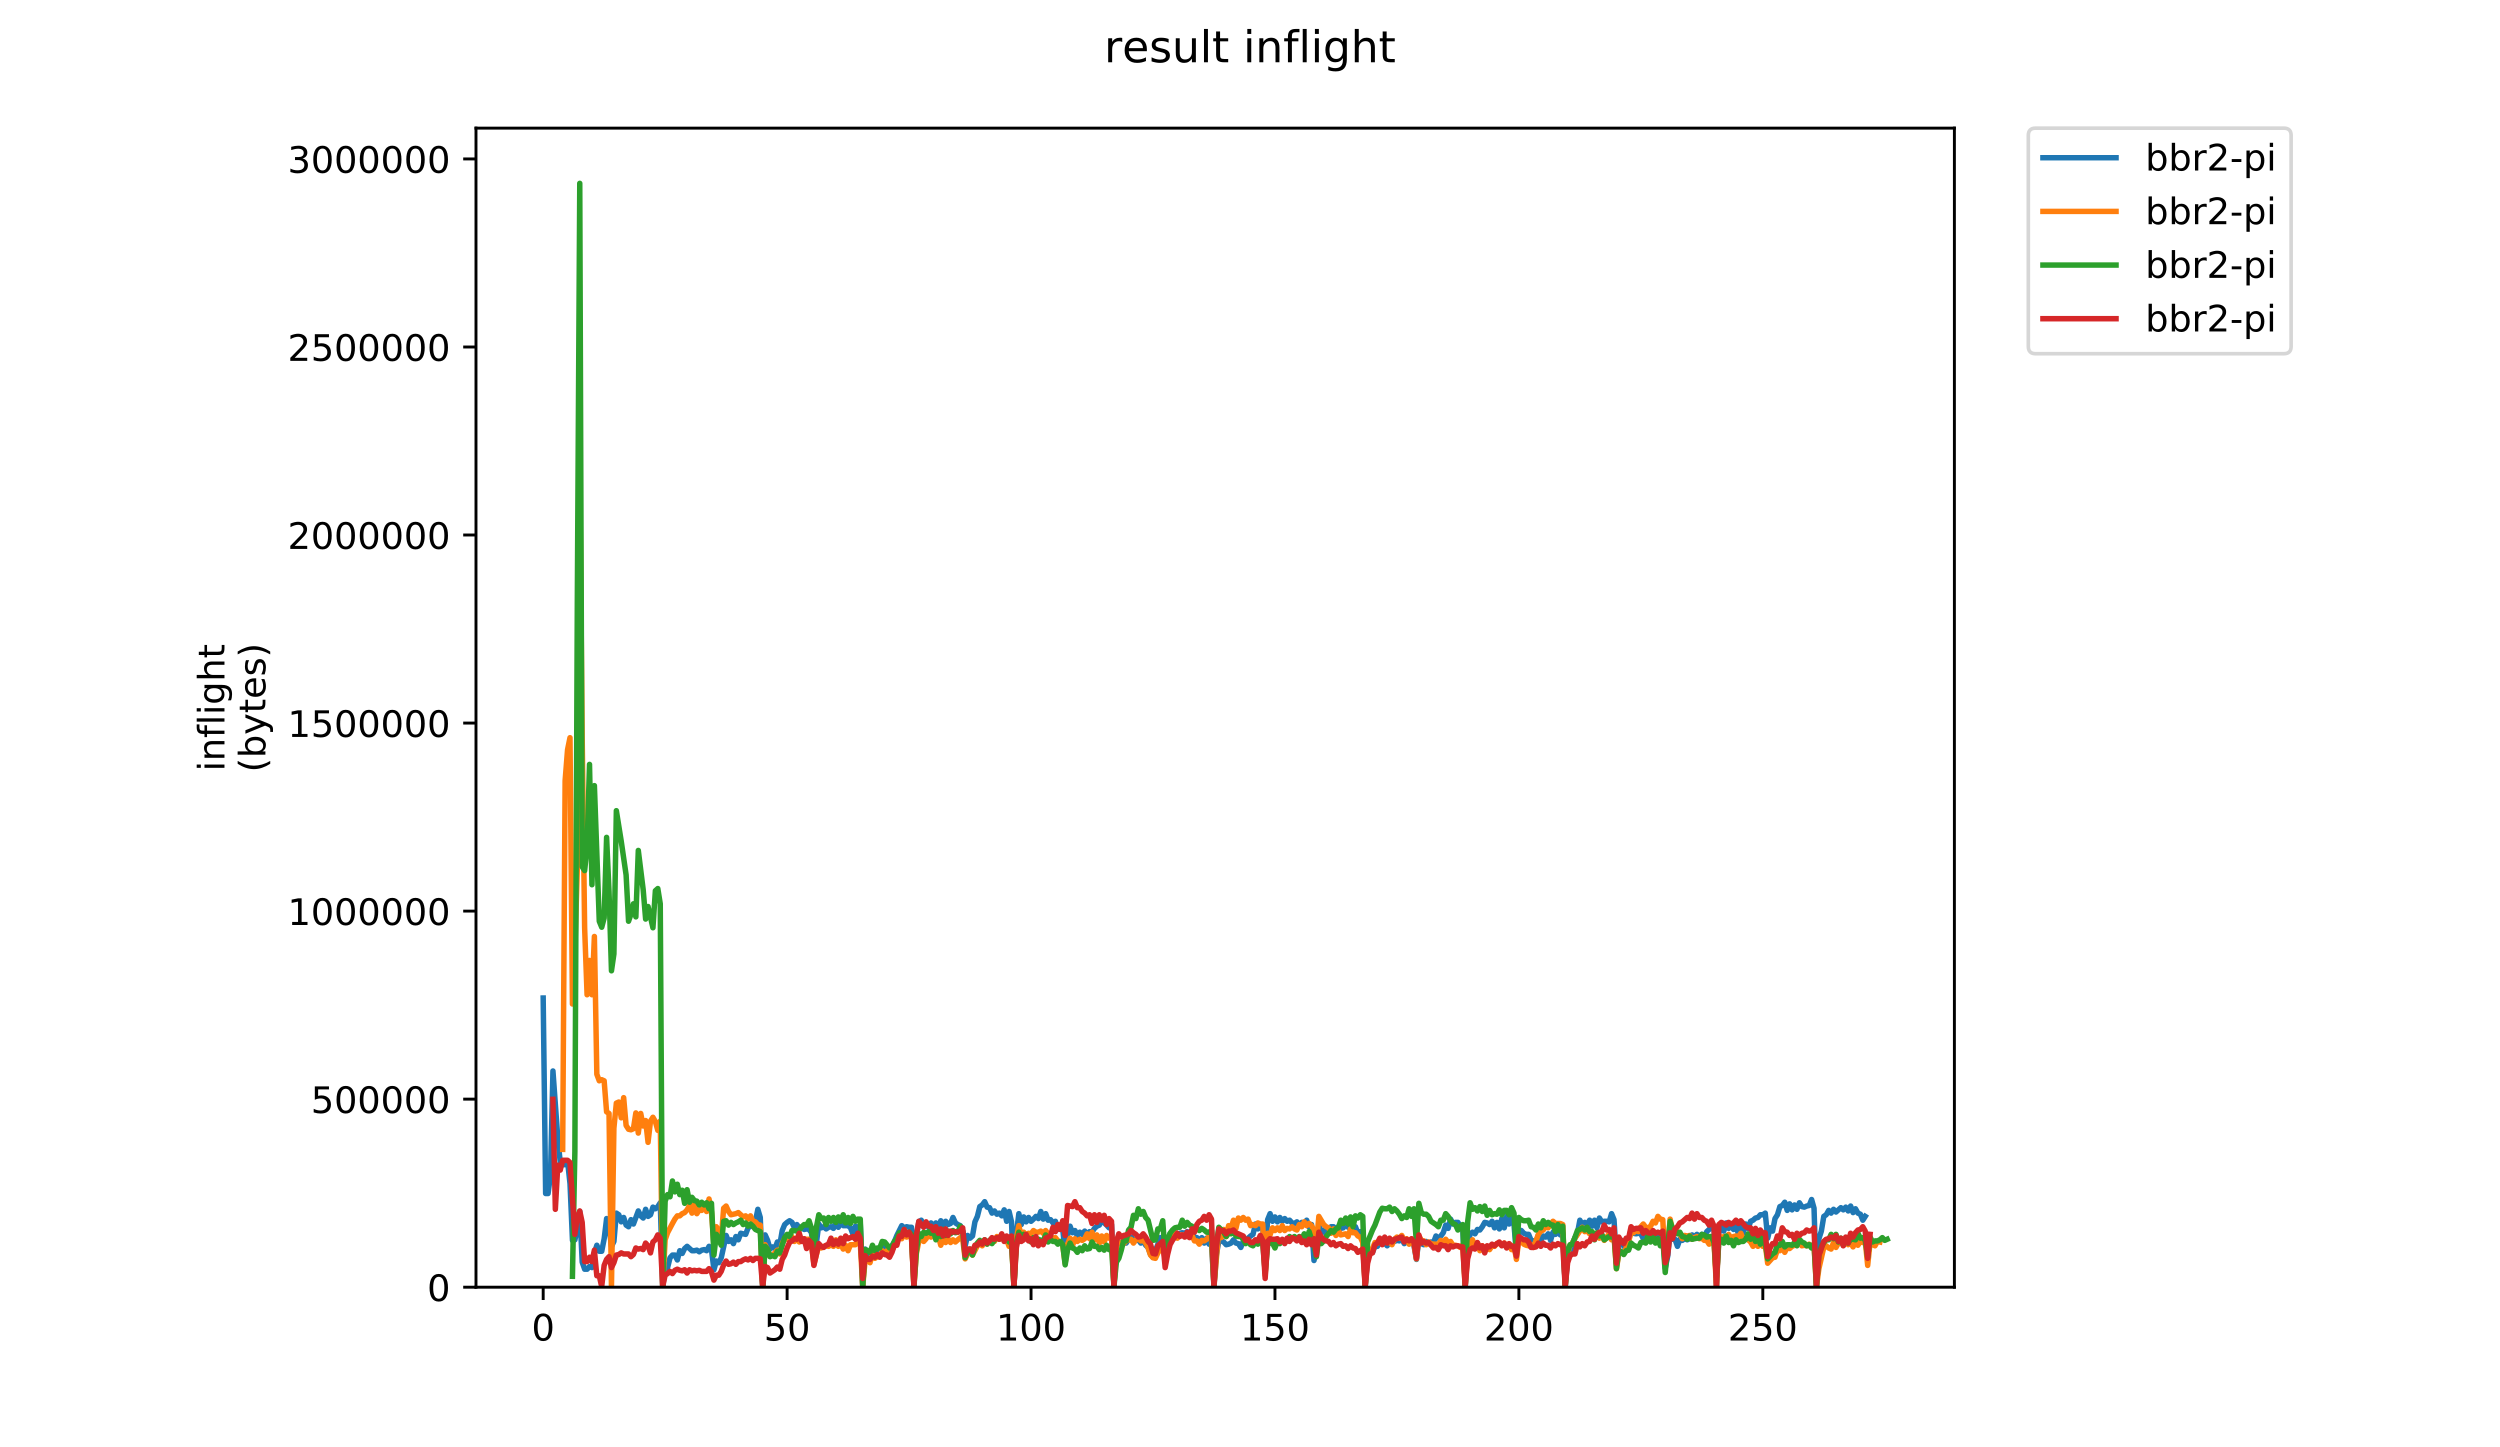 <?xml version="1.0" encoding="utf-8" standalone="no"?>
<!DOCTYPE svg PUBLIC "-//W3C//DTD SVG 1.1//EN"
  "http://www.w3.org/Graphics/SVG/1.1/DTD/svg11.dtd">
<!-- Created with matplotlib (https://matplotlib.org/) -->
<svg height="396pt" version="1.1" viewBox="0 0 684 396" width="684pt" xmlns="http://www.w3.org/2000/svg" xmlns:xlink="http://www.w3.org/1999/xlink">
 <defs>
  <style type="text/css">
*{stroke-linecap:butt;stroke-linejoin:round;}
  </style>
 </defs>
 <g id="figure_1">
  <g id="patch_1">
   <path d="M 0 396 
L 684 396 
L 684 0 
L 0 0 
z
" style="fill:#ffffff;"/>
  </g>
  <g id="axes_1">
   <g id="patch_2">
    <path d="M 130.23 352.174 
L 534.722 352.174 
L 534.722 35.062 
L 130.23 35.062 
z
" style="fill:#ffffff;"/>
   </g>
   <g id="matplotlib.axis_1">
    <g id="xtick_1">
     <g id="line2d_1">
      <defs>
       <path d="M 0 0 
L 0 3.5 
" id="m09ee2a1ca1" style="stroke:#000000;stroke-width:0.8;"/>
      </defs>
      <g>
       <use style="stroke:#000000;stroke-width:0.8;" x="148.616" xlink:href="#m09ee2a1ca1" y="352.174"/>
      </g>
     </g>
     <g id="text_1">
      <!-- 0 -->
      <defs>
       <path d="M 31.781 66.406 
Q 24.172 66.406 20.328 58.906 
Q 16.5 51.422 16.5 36.375 
Q 16.5 21.391 20.328 13.891 
Q 24.172 6.391 31.781 6.391 
Q 39.453 6.391 43.281 13.891 
Q 47.125 21.391 47.125 36.375 
Q 47.125 51.422 43.281 58.906 
Q 39.453 66.406 31.781 66.406 
z
M 31.781 74.219 
Q 44.047 74.219 50.516 64.516 
Q 56.984 54.828 56.984 36.375 
Q 56.984 17.969 50.516 8.266 
Q 44.047 -1.422 31.781 -1.422 
Q 19.531 -1.422 13.062 8.266 
Q 6.594 17.969 6.594 36.375 
Q 6.594 54.828 13.062 64.516 
Q 19.531 74.219 31.781 74.219 
z
" id="DejaVuSans-48"/>
      </defs>
      <g transform="translate(145.435 366.773)scale(0.1 -0.1)">
       <use xlink:href="#DejaVuSans-48"/>
      </g>
     </g>
    </g>
    <g id="xtick_2">
     <g id="line2d_2">
      <g>
       <use style="stroke:#000000;stroke-width:0.8;" x="215.354" xlink:href="#m09ee2a1ca1" y="352.174"/>
      </g>
     </g>
     <g id="text_2">
      <!-- 50 -->
      <defs>
       <path d="M 10.797 72.906 
L 49.516 72.906 
L 49.516 64.594 
L 19.828 64.594 
L 19.828 46.734 
Q 21.969 47.469 24.109 47.828 
Q 26.266 48.188 28.422 48.188 
Q 40.625 48.188 47.75 41.5 
Q 54.891 34.812 54.891 23.391 
Q 54.891 11.625 47.562 5.094 
Q 40.234 -1.422 26.906 -1.422 
Q 22.312 -1.422 17.547 -0.641 
Q 12.797 0.141 7.719 1.703 
L 7.719 11.625 
Q 12.109 9.234 16.797 8.062 
Q 21.484 6.891 26.703 6.891 
Q 35.156 6.891 40.078 11.328 
Q 45.016 15.766 45.016 23.391 
Q 45.016 31 40.078 35.438 
Q 35.156 39.891 26.703 39.891 
Q 22.75 39.891 18.812 39.016 
Q 14.891 38.141 10.797 36.281 
z
" id="DejaVuSans-53"/>
      </defs>
      <g transform="translate(208.992 366.773)scale(0.1 -0.1)">
       <use xlink:href="#DejaVuSans-53"/>
       <use x="63.623" xlink:href="#DejaVuSans-48"/>
      </g>
     </g>
    </g>
    <g id="xtick_3">
     <g id="line2d_3">
      <g>
       <use style="stroke:#000000;stroke-width:0.8;" x="282.092" xlink:href="#m09ee2a1ca1" y="352.174"/>
      </g>
     </g>
     <g id="text_3">
      <!-- 100 -->
      <defs>
       <path d="M 12.406 8.297 
L 28.516 8.297 
L 28.516 63.922 
L 10.984 60.406 
L 10.984 69.391 
L 28.422 72.906 
L 38.281 72.906 
L 38.281 8.297 
L 54.391 8.297 
L 54.391 0 
L 12.406 0 
z
" id="DejaVuSans-49"/>
      </defs>
      <g transform="translate(272.548 366.773)scale(0.1 -0.1)">
       <use xlink:href="#DejaVuSans-49"/>
       <use x="63.623" xlink:href="#DejaVuSans-48"/>
       <use x="127.246" xlink:href="#DejaVuSans-48"/>
      </g>
     </g>
    </g>
    <g id="xtick_4">
     <g id="line2d_4">
      <g>
       <use style="stroke:#000000;stroke-width:0.8;" x="348.83" xlink:href="#m09ee2a1ca1" y="352.174"/>
      </g>
     </g>
     <g id="text_4">
      <!-- 150 -->
      <g transform="translate(339.286 366.773)scale(0.1 -0.1)">
       <use xlink:href="#DejaVuSans-49"/>
       <use x="63.623" xlink:href="#DejaVuSans-53"/>
       <use x="127.246" xlink:href="#DejaVuSans-48"/>
      </g>
     </g>
    </g>
    <g id="xtick_5">
     <g id="line2d_5">
      <g>
       <use style="stroke:#000000;stroke-width:0.8;" x="415.568" xlink:href="#m09ee2a1ca1" y="352.174"/>
      </g>
     </g>
     <g id="text_5">
      <!-- 200 -->
      <defs>
       <path d="M 19.188 8.297 
L 53.609 8.297 
L 53.609 0 
L 7.328 0 
L 7.328 8.297 
Q 12.938 14.109 22.625 23.891 
Q 32.328 33.688 34.812 36.531 
Q 39.547 41.844 41.422 45.531 
Q 43.312 49.219 43.312 52.781 
Q 43.312 58.594 39.234 62.25 
Q 35.156 65.922 28.609 65.922 
Q 23.969 65.922 18.812 64.312 
Q 13.672 62.703 7.812 59.422 
L 7.812 69.391 
Q 13.766 71.781 18.938 73 
Q 24.125 74.219 28.422 74.219 
Q 39.75 74.219 46.484 68.547 
Q 53.219 62.891 53.219 53.422 
Q 53.219 48.922 51.531 44.891 
Q 49.859 40.875 45.406 35.406 
Q 44.188 33.984 37.641 27.219 
Q 31.109 20.453 19.188 8.297 
z
" id="DejaVuSans-50"/>
      </defs>
      <g transform="translate(406.024 366.773)scale(0.1 -0.1)">
       <use xlink:href="#DejaVuSans-50"/>
       <use x="63.623" xlink:href="#DejaVuSans-48"/>
       <use x="127.246" xlink:href="#DejaVuSans-48"/>
      </g>
     </g>
    </g>
    <g id="xtick_6">
     <g id="line2d_6">
      <g>
       <use style="stroke:#000000;stroke-width:0.8;" x="482.305" xlink:href="#m09ee2a1ca1" y="352.174"/>
      </g>
     </g>
     <g id="text_6">
      <!-- 250 -->
      <g transform="translate(472.762 366.773)scale(0.1 -0.1)">
       <use xlink:href="#DejaVuSans-50"/>
       <use x="63.623" xlink:href="#DejaVuSans-53"/>
       <use x="127.246" xlink:href="#DejaVuSans-48"/>
      </g>
     </g>
    </g>
   </g>
   <g id="matplotlib.axis_2">
    <g id="ytick_1">
     <g id="line2d_7">
      <defs>
       <path d="M 0 0 
L -3.5 0 
" id="m24c696d208" style="stroke:#000000;stroke-width:0.8;"/>
      </defs>
      <g>
       <use style="stroke:#000000;stroke-width:0.8;" x="130.23" xlink:href="#m24c696d208" y="352.174"/>
      </g>
     </g>
     <g id="text_7">
      <!-- 0 -->
      <g transform="translate(116.868 355.973)scale(0.1 -0.1)">
       <use xlink:href="#DejaVuSans-48"/>
      </g>
     </g>
    </g>
    <g id="ytick_2">
     <g id="line2d_8">
      <g>
       <use style="stroke:#000000;stroke-width:0.8;" x="130.23" xlink:href="#m24c696d208" y="300.726"/>
      </g>
     </g>
     <g id="text_8">
      <!-- 500000 -->
      <g transform="translate(85.055 304.525)scale(0.1 -0.1)">
       <use xlink:href="#DejaVuSans-53"/>
       <use x="63.623" xlink:href="#DejaVuSans-48"/>
       <use x="127.246" xlink:href="#DejaVuSans-48"/>
       <use x="190.869" xlink:href="#DejaVuSans-48"/>
       <use x="254.492" xlink:href="#DejaVuSans-48"/>
       <use x="318.115" xlink:href="#DejaVuSans-48"/>
      </g>
     </g>
    </g>
    <g id="ytick_3">
     <g id="line2d_9">
      <g>
       <use style="stroke:#000000;stroke-width:0.8;" x="130.23" xlink:href="#m24c696d208" y="249.278"/>
      </g>
     </g>
     <g id="text_9">
      <!-- 1000000 -->
      <g transform="translate(78.693 253.077)scale(0.1 -0.1)">
       <use xlink:href="#DejaVuSans-49"/>
       <use x="63.623" xlink:href="#DejaVuSans-48"/>
       <use x="127.246" xlink:href="#DejaVuSans-48"/>
       <use x="190.869" xlink:href="#DejaVuSans-48"/>
       <use x="254.492" xlink:href="#DejaVuSans-48"/>
       <use x="318.115" xlink:href="#DejaVuSans-48"/>
       <use x="381.738" xlink:href="#DejaVuSans-48"/>
      </g>
     </g>
    </g>
    <g id="ytick_4">
     <g id="line2d_10">
      <g>
       <use style="stroke:#000000;stroke-width:0.8;" x="130.23" xlink:href="#m24c696d208" y="197.829"/>
      </g>
     </g>
     <g id="text_10">
      <!-- 1500000 -->
      <g transform="translate(78.693 201.629)scale(0.1 -0.1)">
       <use xlink:href="#DejaVuSans-49"/>
       <use x="63.623" xlink:href="#DejaVuSans-53"/>
       <use x="127.246" xlink:href="#DejaVuSans-48"/>
       <use x="190.869" xlink:href="#DejaVuSans-48"/>
       <use x="254.492" xlink:href="#DejaVuSans-48"/>
       <use x="318.115" xlink:href="#DejaVuSans-48"/>
       <use x="381.738" xlink:href="#DejaVuSans-48"/>
      </g>
     </g>
    </g>
    <g id="ytick_5">
     <g id="line2d_11">
      <g>
       <use style="stroke:#000000;stroke-width:0.8;" x="130.23" xlink:href="#m24c696d208" y="146.381"/>
      </g>
     </g>
     <g id="text_11">
      <!-- 2000000 -->
      <g transform="translate(78.693 150.18)scale(0.1 -0.1)">
       <use xlink:href="#DejaVuSans-50"/>
       <use x="63.623" xlink:href="#DejaVuSans-48"/>
       <use x="127.246" xlink:href="#DejaVuSans-48"/>
       <use x="190.869" xlink:href="#DejaVuSans-48"/>
       <use x="254.492" xlink:href="#DejaVuSans-48"/>
       <use x="318.115" xlink:href="#DejaVuSans-48"/>
       <use x="381.738" xlink:href="#DejaVuSans-48"/>
      </g>
     </g>
    </g>
    <g id="ytick_6">
     <g id="line2d_12">
      <g>
       <use style="stroke:#000000;stroke-width:0.8;" x="130.23" xlink:href="#m24c696d208" y="94.933"/>
      </g>
     </g>
     <g id="text_12">
      <!-- 2500000 -->
      <g transform="translate(78.693 98.732)scale(0.1 -0.1)">
       <use xlink:href="#DejaVuSans-50"/>
       <use x="63.623" xlink:href="#DejaVuSans-53"/>
       <use x="127.246" xlink:href="#DejaVuSans-48"/>
       <use x="190.869" xlink:href="#DejaVuSans-48"/>
       <use x="254.492" xlink:href="#DejaVuSans-48"/>
       <use x="318.115" xlink:href="#DejaVuSans-48"/>
       <use x="381.738" xlink:href="#DejaVuSans-48"/>
      </g>
     </g>
    </g>
    <g id="ytick_7">
     <g id="line2d_13">
      <g>
       <use style="stroke:#000000;stroke-width:0.8;" x="130.23" xlink:href="#m24c696d208" y="43.485"/>
      </g>
     </g>
     <g id="text_13">
      <!-- 3000000 -->
      <defs>
       <path d="M 40.578 39.312 
Q 47.656 37.797 51.625 33 
Q 55.609 28.219 55.609 21.188 
Q 55.609 10.406 48.188 4.484 
Q 40.766 -1.422 27.094 -1.422 
Q 22.516 -1.422 17.656 -0.516 
Q 12.797 0.391 7.625 2.203 
L 7.625 11.719 
Q 11.719 9.328 16.594 8.109 
Q 21.484 6.891 26.812 6.891 
Q 36.078 6.891 40.938 10.547 
Q 45.797 14.203 45.797 21.188 
Q 45.797 27.641 41.281 31.266 
Q 36.766 34.906 28.719 34.906 
L 20.219 34.906 
L 20.219 43.016 
L 29.109 43.016 
Q 36.375 43.016 40.234 45.922 
Q 44.094 48.828 44.094 54.297 
Q 44.094 59.906 40.109 62.906 
Q 36.141 65.922 28.719 65.922 
Q 24.656 65.922 20.016 65.031 
Q 15.375 64.156 9.812 62.312 
L 9.812 71.094 
Q 15.438 72.656 20.344 73.438 
Q 25.25 74.219 29.594 74.219 
Q 40.828 74.219 47.359 69.109 
Q 53.906 64.016 53.906 55.328 
Q 53.906 49.266 50.438 45.094 
Q 46.969 40.922 40.578 39.312 
z
" id="DejaVuSans-51"/>
      </defs>
      <g transform="translate(78.693 47.284)scale(0.1 -0.1)">
       <use xlink:href="#DejaVuSans-51"/>
       <use x="63.623" xlink:href="#DejaVuSans-48"/>
       <use x="127.246" xlink:href="#DejaVuSans-48"/>
       <use x="190.869" xlink:href="#DejaVuSans-48"/>
       <use x="254.492" xlink:href="#DejaVuSans-48"/>
       <use x="318.115" xlink:href="#DejaVuSans-48"/>
       <use x="381.738" xlink:href="#DejaVuSans-48"/>
      </g>
     </g>
    </g>
    <g id="text_14">
     <!-- inflight -->
     <defs>
      <path d="M 9.422 54.688 
L 18.406 54.688 
L 18.406 0 
L 9.422 0 
z
M 9.422 75.984 
L 18.406 75.984 
L 18.406 64.594 
L 9.422 64.594 
z
" id="DejaVuSans-105"/>
      <path d="M 54.891 33.016 
L 54.891 0 
L 45.906 0 
L 45.906 32.719 
Q 45.906 40.484 42.875 44.328 
Q 39.844 48.188 33.797 48.188 
Q 26.516 48.188 22.312 43.547 
Q 18.109 38.922 18.109 30.906 
L 18.109 0 
L 9.078 0 
L 9.078 54.688 
L 18.109 54.688 
L 18.109 46.188 
Q 21.344 51.125 25.703 53.562 
Q 30.078 56 35.797 56 
Q 45.219 56 50.047 50.172 
Q 54.891 44.344 54.891 33.016 
z
" id="DejaVuSans-110"/>
      <path d="M 37.109 75.984 
L 37.109 68.5 
L 28.516 68.5 
Q 23.688 68.5 21.797 66.547 
Q 19.922 64.594 19.922 59.516 
L 19.922 54.688 
L 34.719 54.688 
L 34.719 47.703 
L 19.922 47.703 
L 19.922 0 
L 10.891 0 
L 10.891 47.703 
L 2.297 47.703 
L 2.297 54.688 
L 10.891 54.688 
L 10.891 58.5 
Q 10.891 67.625 15.141 71.797 
Q 19.391 75.984 28.609 75.984 
z
" id="DejaVuSans-102"/>
      <path d="M 9.422 75.984 
L 18.406 75.984 
L 18.406 0 
L 9.422 0 
z
" id="DejaVuSans-108"/>
      <path d="M 45.406 27.984 
Q 45.406 37.75 41.375 43.109 
Q 37.359 48.484 30.078 48.484 
Q 22.859 48.484 18.828 43.109 
Q 14.797 37.75 14.797 27.984 
Q 14.797 18.266 18.828 12.891 
Q 22.859 7.516 30.078 7.516 
Q 37.359 7.516 41.375 12.891 
Q 45.406 18.266 45.406 27.984 
z
M 54.391 6.781 
Q 54.391 -7.172 48.188 -13.984 
Q 42 -20.797 29.203 -20.797 
Q 24.469 -20.797 20.266 -20.094 
Q 16.062 -19.391 12.109 -17.922 
L 12.109 -9.188 
Q 16.062 -11.328 19.922 -12.344 
Q 23.781 -13.375 27.781 -13.375 
Q 36.625 -13.375 41.016 -8.766 
Q 45.406 -4.156 45.406 5.172 
L 45.406 9.625 
Q 42.625 4.781 38.281 2.391 
Q 33.938 0 27.875 0 
Q 17.828 0 11.672 7.656 
Q 5.516 15.328 5.516 27.984 
Q 5.516 40.672 11.672 48.328 
Q 17.828 56 27.875 56 
Q 33.938 56 38.281 53.609 
Q 42.625 51.219 45.406 46.391 
L 45.406 54.688 
L 54.391 54.688 
z
" id="DejaVuSans-103"/>
      <path d="M 54.891 33.016 
L 54.891 0 
L 45.906 0 
L 45.906 32.719 
Q 45.906 40.484 42.875 44.328 
Q 39.844 48.188 33.797 48.188 
Q 26.516 48.188 22.312 43.547 
Q 18.109 38.922 18.109 30.906 
L 18.109 0 
L 9.078 0 
L 9.078 75.984 
L 18.109 75.984 
L 18.109 46.188 
Q 21.344 51.125 25.703 53.562 
Q 30.078 56 35.797 56 
Q 45.219 56 50.047 50.172 
Q 54.891 44.344 54.891 33.016 
z
" id="DejaVuSans-104"/>
      <path d="M 18.312 70.219 
L 18.312 54.688 
L 36.812 54.688 
L 36.812 47.703 
L 18.312 47.703 
L 18.312 18.016 
Q 18.312 11.328 20.141 9.422 
Q 21.969 7.516 27.594 7.516 
L 36.812 7.516 
L 36.812 0 
L 27.594 0 
Q 17.188 0 13.234 3.875 
Q 9.281 7.766 9.281 18.016 
L 9.281 47.703 
L 2.688 47.703 
L 2.688 54.688 
L 9.281 54.688 
L 9.281 70.219 
z
" id="DejaVuSans-116"/>
     </defs>
     <g transform="translate(61.415 211.018)rotate(-90)scale(0.1 -0.1)">
      <use xlink:href="#DejaVuSans-105"/>
      <use x="27.783" xlink:href="#DejaVuSans-110"/>
      <use x="91.162" xlink:href="#DejaVuSans-102"/>
      <use x="126.367" xlink:href="#DejaVuSans-108"/>
      <use x="154.15" xlink:href="#DejaVuSans-105"/>
      <use x="181.934" xlink:href="#DejaVuSans-103"/>
      <use x="245.41" xlink:href="#DejaVuSans-104"/>
      <use x="308.789" xlink:href="#DejaVuSans-116"/>
     </g>
     <!-- (bytes) -->
     <defs>
      <path d="M 31 75.875 
Q 24.469 64.656 21.281 53.656 
Q 18.109 42.672 18.109 31.391 
Q 18.109 20.125 21.312 9.062 
Q 24.516 -2 31 -13.188 
L 23.188 -13.188 
Q 15.875 -1.703 12.234 9.375 
Q 8.594 20.453 8.594 31.391 
Q 8.594 42.281 12.203 53.312 
Q 15.828 64.359 23.188 75.875 
z
" id="DejaVuSans-40"/>
      <path d="M 48.688 27.297 
Q 48.688 37.203 44.609 42.844 
Q 40.531 48.484 33.406 48.484 
Q 26.266 48.484 22.188 42.844 
Q 18.109 37.203 18.109 27.297 
Q 18.109 17.391 22.188 11.75 
Q 26.266 6.109 33.406 6.109 
Q 40.531 6.109 44.609 11.75 
Q 48.688 17.391 48.688 27.297 
z
M 18.109 46.391 
Q 20.953 51.266 25.266 53.625 
Q 29.594 56 35.594 56 
Q 45.562 56 51.781 48.094 
Q 58.016 40.188 58.016 27.297 
Q 58.016 14.406 51.781 6.484 
Q 45.562 -1.422 35.594 -1.422 
Q 29.594 -1.422 25.266 0.953 
Q 20.953 3.328 18.109 8.203 
L 18.109 0 
L 9.078 0 
L 9.078 75.984 
L 18.109 75.984 
z
" id="DejaVuSans-98"/>
      <path d="M 32.172 -5.078 
Q 28.375 -14.844 24.75 -17.812 
Q 21.141 -20.797 15.094 -20.797 
L 7.906 -20.797 
L 7.906 -13.281 
L 13.188 -13.281 
Q 16.891 -13.281 18.938 -11.516 
Q 21 -9.766 23.484 -3.219 
L 25.094 0.875 
L 2.984 54.688 
L 12.5 54.688 
L 29.594 11.922 
L 46.688 54.688 
L 56.203 54.688 
z
" id="DejaVuSans-121"/>
      <path d="M 56.203 29.594 
L 56.203 25.203 
L 14.891 25.203 
Q 15.484 15.922 20.484 11.062 
Q 25.484 6.203 34.422 6.203 
Q 39.594 6.203 44.453 7.469 
Q 49.312 8.734 54.109 11.281 
L 54.109 2.781 
Q 49.266 0.734 44.188 -0.344 
Q 39.109 -1.422 33.891 -1.422 
Q 20.797 -1.422 13.156 6.188 
Q 5.516 13.812 5.516 26.812 
Q 5.516 40.234 12.766 48.109 
Q 20.016 56 32.328 56 
Q 43.359 56 49.781 48.891 
Q 56.203 41.797 56.203 29.594 
z
M 47.219 32.234 
Q 47.125 39.594 43.094 43.984 
Q 39.062 48.391 32.422 48.391 
Q 24.906 48.391 20.391 44.141 
Q 15.875 39.891 15.188 32.172 
z
" id="DejaVuSans-101"/>
      <path d="M 44.281 53.078 
L 44.281 44.578 
Q 40.484 46.531 36.375 47.5 
Q 32.281 48.484 27.875 48.484 
Q 21.188 48.484 17.844 46.438 
Q 14.5 44.391 14.5 40.281 
Q 14.5 37.156 16.891 35.375 
Q 19.281 33.594 26.516 31.984 
L 29.594 31.297 
Q 39.156 29.25 43.188 25.516 
Q 47.219 21.781 47.219 15.094 
Q 47.219 7.469 41.188 3.016 
Q 35.156 -1.422 24.609 -1.422 
Q 20.219 -1.422 15.453 -0.562 
Q 10.688 0.297 5.422 2 
L 5.422 11.281 
Q 10.406 8.688 15.234 7.391 
Q 20.062 6.109 24.812 6.109 
Q 31.156 6.109 34.562 8.281 
Q 37.984 10.453 37.984 14.406 
Q 37.984 18.062 35.516 20.016 
Q 33.062 21.969 24.703 23.781 
L 21.578 24.516 
Q 13.234 26.266 9.516 29.906 
Q 5.812 33.547 5.812 39.891 
Q 5.812 47.609 11.281 51.797 
Q 16.75 56 26.812 56 
Q 31.781 56 36.172 55.266 
Q 40.578 54.547 44.281 53.078 
z
" id="DejaVuSans-115"/>
      <path d="M 8.016 75.875 
L 15.828 75.875 
Q 23.141 64.359 26.781 53.312 
Q 30.422 42.281 30.422 31.391 
Q 30.422 20.453 26.781 9.375 
Q 23.141 -1.703 15.828 -13.188 
L 8.016 -13.188 
Q 14.5 -2 17.703 9.062 
Q 20.906 20.125 20.906 31.391 
Q 20.906 42.672 17.703 53.656 
Q 14.5 64.656 8.016 75.875 
z
" id="DejaVuSans-41"/>
     </defs>
     <g transform="translate(72.613 211.295)rotate(-90)scale(0.1 -0.1)">
      <use xlink:href="#DejaVuSans-40"/>
      <use x="39.014" xlink:href="#DejaVuSans-98"/>
      <use x="102.49" xlink:href="#DejaVuSans-121"/>
      <use x="161.67" xlink:href="#DejaVuSans-116"/>
      <use x="200.879" xlink:href="#DejaVuSans-101"/>
      <use x="262.402" xlink:href="#DejaVuSans-115"/>
      <use x="314.502" xlink:href="#DejaVuSans-41"/>
     </g>
    </g>
   </g>
   <g id="line2d_14">
    <path clip-path="url(#p32b8014537)" d="M 148.616 273.058 
L 149.284 326.547 
L 149.951 326.547 
L 150.618 321.481 
L 151.286 293.023 
L 152.62 311.499 
L 153.288 318.055 
L 153.955 318.65 
L 154.623 318.65 
L 155.29 317.757 
L 155.957 323.865 
L 156.625 339.361 
L 157.292 339.212 
L 157.959 336.083 
L 158.627 331.464 
L 159.294 345.32 
L 159.962 347.257 
L 160.629 347.257 
L 161.296 346.512 
L 161.964 346.81 
L 162.631 342.788 
L 163.298 340.702 
L 163.966 342.341 
L 164.633 342.341 
L 165.301 338.914 
L 165.968 333.401 
L 166.635 335.785 
L 167.303 341 
L 167.97 339.659 
L 168.638 331.911 
L 169.305 332.358 
L 169.972 334.295 
L 170.64 333.103 
L 171.307 335.189 
L 171.974 335.636 
L 172.642 333.699 
L 173.309 334.891 
L 174.644 331.315 
L 175.311 332.656 
L 175.979 333.252 
L 176.646 330.868 
L 177.313 332.805 
L 177.981 332.358 
L 178.648 330.272 
L 179.316 330.719 
L 179.983 330.123 
L 180.65 329.08 
L 181.318 352.025 
L 181.985 347.257 
L 182.652 346.81 
L 183.32 344.128 
L 183.987 343.384 
L 184.655 343.384 
L 185.322 344.724 
L 185.989 342.192 
L 186.657 342.937 
L 187.324 341.596 
L 187.991 341 
L 189.326 342.192 
L 189.994 342.192 
L 190.661 342.043 
L 191.328 342.49 
L 191.996 342.043 
L 192.663 341.894 
L 193.331 342.192 
L 193.998 341 
L 194.665 341.894 
L 195.333 347.406 
L 196 345.022 
L 196.667 345.469 
L 197.335 344.128 
L 198.67 338.02 
L 199.337 339.659 
L 200.004 339.212 
L 200.672 340.255 
L 201.339 338.318 
L 202.006 339.212 
L 202.674 337.424 
L 204.009 337.722 
L 204.676 335.934 
L 205.343 335.487 
L 206.011 334.295 
L 206.678 334.146 
L 207.345 330.868 
L 208.013 333.103 
L 208.68 352.025 
L 209.348 337.871 
L 210.015 339.361 
L 210.682 341.745 
L 211.35 341.149 
L 212.017 341.596 
L 212.684 339.808 
L 213.352 340.553 
L 214.019 336.679 
L 214.687 335.04 
L 215.354 334.444 
L 216.021 333.997 
L 216.689 334.444 
L 217.356 335.934 
L 218.024 335.04 
L 218.691 335.934 
L 219.358 335.785 
L 220.026 336.381 
L 220.693 336.232 
L 221.36 336.381 
L 222.028 337.275 
L 222.695 345.32 
L 224.03 334.891 
L 224.697 335.934 
L 225.365 335.636 
L 226.032 336.232 
L 226.699 335.785 
L 227.367 335.636 
L 228.034 336.083 
L 228.702 334.295 
L 229.369 335.785 
L 230.036 333.699 
L 230.704 335.338 
L 232.038 335.338 
L 232.706 335.934 
L 233.373 337.722 
L 234.041 335.487 
L 234.708 337.573 
L 235.375 334.891 
L 236.043 351.727 
L 236.71 341.745 
L 237.377 342.49 
L 238.045 343.682 
L 238.712 342.49 
L 239.38 343.235 
L 240.047 342.49 
L 240.714 343.384 
L 241.382 341 
L 242.049 341.894 
L 242.717 341.894 
L 243.384 341.596 
L 244.051 340.851 
L 244.719 339.659 
L 245.386 338.02 
L 246.721 335.338 
L 247.388 335.934 
L 248.056 335.636 
L 248.723 335.785 
L 249.39 335.785 
L 250.058 346.959 
L 250.725 338.169 
L 251.392 334.295 
L 252.06 333.848 
L 252.727 335.338 
L 253.395 334.891 
L 254.062 335.785 
L 254.729 334.593 
L 255.397 337.126 
L 256.064 334.593 
L 256.731 336.381 
L 257.399 333.997 
L 258.066 335.487 
L 258.734 334.146 
L 259.401 335.04 
L 260.068 334.742 
L 260.736 333.103 
L 261.403 334.593 
L 262.07 335.04 
L 262.738 335.338 
L 263.405 336.828 
L 264.073 340.851 
L 264.74 338.02 
L 265.407 338.765 
L 266.075 338.169 
L 266.742 334.295 
L 267.41 332.805 
L 268.077 330.123 
L 268.744 329.676 
L 269.412 328.782 
L 270.079 330.272 
L 270.746 330.421 
L 271.414 331.911 
L 272.081 331.315 
L 272.749 332.209 
L 273.416 331.911 
L 274.083 332.656 
L 274.751 331.017 
L 275.418 334.146 
L 276.085 331.464 
L 276.753 334.295 
L 277.42 352.025 
L 278.088 337.424 
L 278.755 332.06 
L 279.422 335.04 
L 280.09 332.954 
L 280.757 334.295 
L 281.424 333.103 
L 282.092 334.146 
L 282.759 333.55 
L 283.427 332.805 
L 284.094 333.401 
L 284.761 331.464 
L 285.429 333.55 
L 286.096 332.06 
L 286.763 333.848 
L 287.431 333.699 
L 288.098 334.593 
L 288.766 334.146 
L 289.433 336.381 
L 290.1 335.189 
L 290.768 336.381 
L 291.435 342.788 
L 292.103 337.722 
L 292.77 335.487 
L 293.437 337.275 
L 294.105 336.679 
L 294.772 338.169 
L 295.439 337.126 
L 296.107 337.722 
L 296.774 336.828 
L 297.442 337.871 
L 298.109 336.977 
L 298.776 337.126 
L 299.444 336.083 
L 300.111 335.487 
L 300.778 335.189 
L 301.446 333.699 
L 302.113 334.593 
L 302.781 335.189 
L 303.448 335.934 
L 304.115 335.04 
L 304.783 352.025 
L 305.45 340.702 
L 306.117 339.808 
L 306.785 340.404 
L 307.452 339.808 
L 308.12 340.106 
L 308.787 339.063 
L 309.454 338.467 
L 310.122 339.063 
L 310.789 339.361 
L 311.456 339.212 
L 312.124 340.106 
L 312.791 339.361 
L 313.459 340.702 
L 314.126 341.298 
L 314.793 343.235 
L 315.461 343.979 
L 317.463 338.616 
L 318.13 338.616 
L 318.798 342.937 
L 319.465 339.51 
L 320.132 337.573 
L 320.8 337.722 
L 321.467 336.977 
L 322.135 337.722 
L 322.802 337.424 
L 323.469 337.275 
L 324.137 337.424 
L 324.804 336.977 
L 325.471 338.169 
L 326.139 337.424 
L 326.806 338.467 
L 327.474 338.616 
L 328.141 339.361 
L 328.808 338.616 
L 329.476 340.106 
L 330.143 338.765 
L 330.81 340.404 
L 331.478 340.255 
L 332.145 352.025 
L 332.813 343.235 
L 333.48 339.51 
L 334.147 339.51 
L 334.815 339.808 
L 335.482 340.553 
L 336.15 340.404 
L 336.817 340.106 
L 337.484 339.212 
L 338.152 340.106 
L 338.819 340.255 
L 339.486 341.298 
L 340.154 339.659 
L 341.489 338.765 
L 342.156 338.169 
L 342.823 337.722 
L 343.491 334.891 
L 344.158 336.232 
L 344.825 335.04 
L 345.493 335.636 
L 346.16 343.682 
L 346.828 333.699 
L 347.495 332.06 
L 348.162 334.146 
L 348.83 332.954 
L 349.497 334.295 
L 350.164 333.103 
L 350.832 334.146 
L 351.499 333.401 
L 352.167 334.146 
L 352.834 333.848 
L 353.501 334.593 
L 354.169 334.742 
L 354.836 334.295 
L 355.503 335.338 
L 356.171 334.444 
L 356.838 334.891 
L 357.506 333.848 
L 358.173 335.785 
L 358.84 335.04 
L 359.508 344.873 
L 360.175 342.043 
L 360.843 335.338 
L 361.51 337.126 
L 362.177 336.53 
L 362.845 337.722 
L 363.512 336.53 
L 364.179 335.636 
L 364.847 335.636 
L 365.514 336.232 
L 366.182 335.636 
L 366.849 336.083 
L 367.516 335.934 
L 368.184 333.699 
L 368.851 335.785 
L 369.518 335.636 
L 370.186 336.381 
L 370.853 335.636 
L 371.521 337.424 
L 372.188 336.977 
L 372.855 338.02 
L 373.523 352.025 
L 374.19 343.83 
L 374.857 342.788 
L 375.525 342.639 
L 376.192 340.851 
L 376.86 341 
L 377.527 339.808 
L 378.194 340.106 
L 378.862 340.106 
L 379.529 340.851 
L 380.196 339.659 
L 380.864 339.808 
L 381.531 339.659 
L 382.199 339.361 
L 382.866 339.51 
L 383.533 338.914 
L 384.201 340.255 
L 384.868 339.51 
L 385.536 340.255 
L 386.203 339.51 
L 386.87 340.851 
L 387.538 344.575 
L 388.205 338.914 
L 388.872 340.255 
L 389.54 340.553 
L 390.207 339.659 
L 390.875 340.255 
L 391.542 339.808 
L 392.209 339.957 
L 392.877 338.169 
L 393.544 338.765 
L 394.211 338.169 
L 394.879 337.275 
L 395.546 335.189 
L 396.214 336.083 
L 396.881 333.55 
L 397.548 334.891 
L 398.216 334.444 
L 398.883 334.444 
L 399.55 335.487 
L 400.218 335.487 
L 400.885 352.025 
L 401.553 341 
L 402.22 337.573 
L 402.887 337.126 
L 403.555 337.573 
L 404.222 336.381 
L 404.889 336.53 
L 405.557 335.636 
L 406.224 334.444 
L 406.892 334.593 
L 407.559 335.04 
L 408.226 334.146 
L 408.894 335.934 
L 409.561 334.444 
L 410.229 336.232 
L 410.896 333.401 
L 411.563 335.934 
L 412.231 332.805 
L 412.898 334.891 
L 413.565 332.954 
L 414.233 335.04 
L 414.9 343.235 
L 415.568 336.53 
L 416.235 336.679 
L 416.902 337.424 
L 417.57 337.722 
L 418.237 337.722 
L 418.904 339.361 
L 419.572 339.51 
L 420.239 339.957 
L 420.907 337.871 
L 421.574 339.361 
L 422.241 338.169 
L 422.909 338.467 
L 423.576 337.573 
L 424.243 339.361 
L 424.911 337.126 
L 425.578 337.722 
L 426.246 337.126 
L 426.913 337.871 
L 427.58 337.424 
L 428.248 352.025 
L 428.915 344.128 
L 429.582 343.086 
L 430.25 340.106 
L 430.917 338.616 
L 431.585 337.424 
L 432.252 333.848 
L 432.919 335.04 
L 433.587 334.444 
L 434.254 335.04 
L 434.922 333.848 
L 435.589 335.487 
L 436.256 333.848 
L 436.924 335.934 
L 437.591 333.252 
L 438.258 334.295 
L 438.926 334.146 
L 439.593 334.146 
L 440.261 334.295 
L 440.928 332.06 
L 441.595 333.699 
L 442.263 345.022 
L 442.93 339.361 
L 443.597 339.361 
L 444.265 341 
L 444.932 339.51 
L 445.6 339.361 
L 446.267 336.381 
L 446.934 337.424 
L 447.602 337.573 
L 448.269 337.424 
L 448.936 337.573 
L 449.604 338.914 
L 450.271 337.871 
L 450.939 338.02 
L 451.606 338.02 
L 452.273 337.275 
L 452.941 338.318 
L 453.608 337.871 
L 454.275 337.871 
L 454.943 337.275 
L 455.61 346.959 
L 456.278 343.682 
L 456.945 337.126 
L 457.612 339.063 
L 458.28 339.063 
L 458.947 341 
L 459.615 339.063 
L 460.282 339.361 
L 460.949 338.914 
L 461.617 339.212 
L 462.284 338.914 
L 462.951 337.871 
L 463.619 338.318 
L 464.286 337.722 
L 464.954 338.467 
L 465.621 337.722 
L 466.288 338.765 
L 466.956 336.977 
L 467.623 336.381 
L 468.29 335.487 
L 468.958 335.636 
L 469.625 352.025 
L 470.293 336.828 
L 470.96 335.04 
L 471.627 336.828 
L 472.295 334.593 
L 472.962 336.083 
L 473.629 335.487 
L 474.297 336.381 
L 474.964 335.04 
L 475.632 337.722 
L 476.299 334.891 
L 476.966 337.275 
L 477.634 334.891 
L 478.301 336.083 
L 478.968 334.146 
L 479.636 333.848 
L 480.303 333.252 
L 480.971 333.103 
L 481.638 332.358 
L 482.305 332.358 
L 482.973 331.911 
L 483.64 338.765 
L 484.308 335.934 
L 484.975 336.828 
L 485.642 333.401 
L 486.31 332.358 
L 486.977 330.123 
L 487.644 329.825 
L 488.312 328.931 
L 488.979 331.166 
L 489.647 329.378 
L 490.314 331.017 
L 490.981 329.676 
L 491.649 330.868 
L 492.316 329.08 
L 492.983 330.123 
L 493.651 330.272 
L 494.318 329.974 
L 494.986 329.825 
L 495.653 328.186 
L 496.32 330.57 
L 496.988 352.025 
L 497.655 338.914 
L 498.322 336.828 
L 498.99 332.805 
L 499.657 332.358 
L 500.325 331.166 
L 500.992 331.911 
L 501.659 330.868 
L 502.327 331.613 
L 503.661 330.421 
L 504.329 331.017 
L 504.996 330.272 
L 505.664 331.315 
L 506.331 329.974 
L 506.998 331.762 
L 507.666 330.719 
L 508.333 331.911 
L 509.001 332.209 
L 509.668 333.848 
L 510.335 332.805 
L 510.335 332.805 
" style="fill:none;stroke:#1f77b4;stroke-linecap:square;stroke-width:1.5;"/>
   </g>
   <g id="line2d_15">
    <path clip-path="url(#p32b8014537)" d="M 153.949 314.479 
L 154.616 213.61 
L 155.283 205.117 
L 155.951 201.839 
L 156.618 274.697 
L 157.285 259.798 
L 157.953 237.598 
L 158.62 128.683 
L 159.288 201.839 
L 159.955 253.838 
L 160.622 272.164 
L 161.29 262.778 
L 161.957 272.164 
L 162.624 256.222 
L 163.292 293.917 
L 163.959 295.705 
L 164.627 295.407 
L 165.294 295.705 
L 165.961 304.198 
L 166.629 304.645 
L 167.296 352.025 
L 167.963 308.668 
L 168.631 301.814 
L 169.298 301.516 
L 169.966 305.837 
L 170.633 300.324 
L 171.3 307.923 
L 171.968 308.966 
L 172.635 309.115 
L 173.302 308.817 
L 173.97 304.496 
L 174.637 310.009 
L 175.305 304.645 
L 175.972 308.072 
L 176.639 306.582 
L 177.307 312.542 
L 177.974 306.731 
L 178.642 305.688 
L 179.309 306.88 
L 179.976 309.264 
L 180.644 306.731 
L 181.311 352.025 
L 181.978 339.212 
L 182.646 337.275 
L 183.981 334.742 
L 184.648 333.55 
L 185.315 332.656 
L 185.983 332.656 
L 186.65 332.06 
L 187.317 331.762 
L 187.985 331.017 
L 188.652 329.825 
L 189.32 331.911 
L 189.987 328.931 
L 190.654 332.06 
L 191.322 331.017 
L 191.989 331.166 
L 192.656 329.676 
L 193.324 331.464 
L 193.991 328.037 
L 194.659 331.613 
L 195.326 340.404 
L 195.993 335.636 
L 196.661 336.828 
L 197.328 338.765 
L 197.995 330.57 
L 198.663 329.974 
L 199.33 331.464 
L 199.998 332.358 
L 201.332 332.06 
L 202 331.762 
L 203.335 332.954 
L 204.002 332.656 
L 204.669 333.55 
L 205.337 332.656 
L 206.004 334.146 
L 206.671 334.295 
L 207.339 335.04 
L 208.006 335.189 
L 208.674 352.025 
L 209.341 340.553 
L 210.676 343.682 
L 211.343 343.384 
L 212.01 342.788 
L 212.678 342.043 
L 213.345 343.086 
L 214.013 340.255 
L 214.68 338.914 
L 215.347 339.063 
L 216.015 338.318 
L 216.682 338.318 
L 217.349 339.659 
L 218.017 339.063 
L 218.684 339.808 
L 219.352 339.063 
L 221.354 339.063 
L 222.021 340.255 
L 222.688 345.916 
L 224.023 340.702 
L 224.691 341.447 
L 225.358 341 
L 226.025 340.851 
L 226.693 341 
L 227.36 340.553 
L 228.028 341 
L 228.695 339.212 
L 229.362 341 
L 230.03 340.255 
L 230.697 341.745 
L 231.364 340.702 
L 232.032 342.192 
L 232.699 340.553 
L 234.034 340.553 
L 234.701 339.659 
L 235.369 339.957 
L 236.036 352.174 
L 236.703 344.575 
L 237.371 344.873 
L 238.038 345.469 
L 238.706 343.086 
L 239.373 344.277 
L 240.04 343.83 
L 240.708 343.682 
L 241.375 342.192 
L 242.042 342.788 
L 242.71 342.192 
L 243.377 342.937 
L 244.045 342.043 
L 244.712 340.553 
L 245.379 339.659 
L 246.047 338.467 
L 246.714 338.914 
L 247.381 336.53 
L 248.049 338.467 
L 248.716 338.169 
L 249.384 338.467 
L 250.051 352.025 
L 250.718 342.937 
L 251.386 339.659 
L 252.053 338.467 
L 252.721 339.659 
L 253.388 338.914 
L 254.055 337.424 
L 254.723 338.467 
L 255.39 338.02 
L 256.057 338.765 
L 256.725 338.169 
L 257.392 340.702 
L 258.06 338.914 
L 258.727 339.957 
L 259.394 338.914 
L 260.062 339.957 
L 260.729 339.212 
L 261.396 339.808 
L 262.731 338.616 
L 263.399 339.063 
L 264.066 344.426 
L 264.733 343.086 
L 265.401 342.192 
L 266.068 343.384 
L 267.403 340.851 
L 268.07 339.808 
L 268.738 340.851 
L 269.405 339.808 
L 270.072 340.255 
L 270.74 339.659 
L 272.074 339.659 
L 272.742 338.318 
L 273.409 339.063 
L 274.077 337.871 
L 274.744 339.063 
L 275.411 339.212 
L 276.079 341 
L 276.746 339.51 
L 277.414 352.025 
L 278.081 338.765 
L 278.748 335.338 
L 279.416 338.169 
L 280.083 337.126 
L 280.75 338.169 
L 281.418 337.424 
L 282.085 337.573 
L 282.753 336.679 
L 283.42 337.126 
L 284.087 337.126 
L 284.755 336.828 
L 285.422 337.424 
L 286.089 336.679 
L 287.424 338.467 
L 288.092 338.765 
L 288.759 338.616 
L 289.426 339.51 
L 290.094 339.808 
L 290.761 340.702 
L 291.428 345.618 
L 292.096 340.404 
L 292.763 338.765 
L 293.431 340.851 
L 294.098 338.914 
L 294.765 339.659 
L 295.433 339.063 
L 296.1 339.361 
L 296.767 338.914 
L 297.435 337.573 
L 298.102 338.914 
L 298.77 337.126 
L 299.437 339.212 
L 300.104 337.871 
L 300.772 340.106 
L 301.439 338.169 
L 302.107 339.808 
L 302.774 338.02 
L 303.441 338.765 
L 304.109 338.02 
L 304.776 352.025 
L 305.443 341 
L 306.111 339.957 
L 306.778 340.255 
L 307.446 340.255 
L 308.113 339.51 
L 308.78 339.212 
L 309.448 339.063 
L 310.115 340.106 
L 310.782 339.212 
L 311.45 338.914 
L 312.117 339.51 
L 312.785 339.361 
L 313.452 340.106 
L 314.119 341.447 
L 314.787 343.384 
L 315.454 344.128 
L 316.121 344.277 
L 316.789 342.788 
L 318.124 340.851 
L 318.791 344.426 
L 319.458 340.404 
L 320.126 338.616 
L 320.793 338.765 
L 321.461 337.126 
L 322.128 338.765 
L 322.795 337.871 
L 323.463 337.871 
L 324.13 338.02 
L 324.797 338.318 
L 326.132 338.02 
L 326.8 339.51 
L 327.467 339.51 
L 328.134 340.404 
L 328.802 339.361 
L 329.469 339.51 
L 330.136 339.063 
L 330.804 338.318 
L 331.471 339.063 
L 332.139 352.025 
L 333.473 336.53 
L 334.141 338.616 
L 334.808 336.381 
L 335.475 338.318 
L 336.143 335.338 
L 336.81 335.934 
L 337.478 333.848 
L 338.145 336.083 
L 338.812 333.252 
L 339.48 333.848 
L 340.147 333.103 
L 340.814 333.848 
L 341.482 333.55 
L 342.149 335.338 
L 342.817 335.04 
L 343.484 335.338 
L 344.151 334.593 
L 344.819 334.891 
L 345.486 334.891 
L 346.154 348.896 
L 346.821 337.424 
L 347.488 337.871 
L 348.156 335.934 
L 348.823 336.679 
L 349.49 335.934 
L 350.158 336.679 
L 350.825 335.338 
L 351.493 336.679 
L 352.16 336.083 
L 352.827 336.232 
L 353.495 335.636 
L 354.162 336.232 
L 354.829 336.53 
L 355.497 335.04 
L 356.164 335.636 
L 356.832 334.295 
L 357.499 335.338 
L 358.166 334.742 
L 358.834 335.338 
L 359.501 336.679 
L 360.168 340.404 
L 360.836 332.805 
L 362.171 335.04 
L 362.838 335.636 
L 363.505 335.934 
L 364.173 337.424 
L 364.84 336.232 
L 365.507 338.02 
L 366.175 336.679 
L 366.842 337.871 
L 368.177 337.573 
L 368.844 338.318 
L 369.512 336.232 
L 370.179 337.275 
L 370.847 337.275 
L 371.514 338.169 
L 372.181 338.467 
L 372.849 339.957 
L 373.516 352.025 
L 374.183 343.086 
L 374.851 341.894 
L 375.518 341.596 
L 376.186 339.957 
L 376.853 340.106 
L 377.52 339.51 
L 378.188 339.659 
L 378.855 339.063 
L 379.522 339.957 
L 380.19 339.808 
L 380.857 340.553 
L 381.525 339.063 
L 382.192 338.467 
L 382.859 338.765 
L 383.527 338.02 
L 384.194 339.361 
L 384.861 338.914 
L 385.529 340.404 
L 386.196 339.063 
L 386.864 340.404 
L 387.531 344.426 
L 388.198 338.169 
L 388.866 339.361 
L 389.533 339.51 
L 390.2 340.553 
L 390.868 339.808 
L 391.535 340.255 
L 392.203 340.404 
L 392.87 340.404 
L 393.537 340.553 
L 394.205 339.361 
L 394.872 340.106 
L 395.54 339.063 
L 396.207 339.957 
L 396.874 339.659 
L 397.542 340.702 
L 398.209 340.702 
L 398.876 340.851 
L 399.544 341.298 
L 400.211 340.553 
L 400.879 352.025 
L 401.546 342.639 
L 402.213 340.106 
L 402.881 339.212 
L 403.548 341.149 
L 404.215 340.106 
L 404.883 342.192 
L 405.55 340.851 
L 406.218 342.192 
L 406.885 341 
L 407.552 341.894 
L 408.22 340.851 
L 408.887 341 
L 409.554 340.255 
L 410.222 340.255 
L 410.889 340.553 
L 411.557 340.106 
L 412.224 341.149 
L 412.891 340.404 
L 413.559 341.894 
L 414.226 340.702 
L 414.893 344.575 
L 415.561 338.914 
L 416.228 339.51 
L 416.896 340.404 
L 417.563 340.702 
L 418.23 340.851 
L 418.898 340.553 
L 419.565 341.298 
L 420.9 337.722 
L 421.567 336.828 
L 422.235 336.53 
L 422.902 335.487 
L 423.569 335.934 
L 424.904 334.146 
L 425.572 334.742 
L 426.906 334.742 
L 427.574 335.04 
L 428.241 352.025 
L 428.908 342.788 
L 429.576 340.702 
L 430.243 340.106 
L 430.911 338.765 
L 432.913 335.785 
L 433.58 336.977 
L 434.247 336.679 
L 434.915 337.573 
L 435.582 337.126 
L 436.25 339.063 
L 436.917 337.573 
L 437.584 338.765 
L 438.252 337.871 
L 438.919 339.361 
L 440.254 337.573 
L 440.921 339.212 
L 441.589 338.169 
L 442.256 347.108 
L 442.923 342.937 
L 443.591 342.49 
L 444.258 343.086 
L 445.593 339.659 
L 446.26 337.126 
L 446.928 337.275 
L 447.595 336.679 
L 448.262 336.977 
L 448.93 335.636 
L 449.597 334.891 
L 450.265 335.785 
L 450.932 335.934 
L 451.599 335.487 
L 452.267 334.146 
L 452.934 334.593 
L 453.601 332.805 
L 454.269 333.55 
L 454.936 333.699 
L 455.604 345.767 
L 456.271 342.043 
L 456.938 333.55 
L 457.606 336.53 
L 458.273 336.381 
L 458.94 337.126 
L 459.608 337.573 
L 460.275 338.914 
L 460.943 338.02 
L 461.61 338.169 
L 462.277 338.02 
L 462.945 339.063 
L 463.612 338.616 
L 464.279 338.318 
L 464.947 338.914 
L 465.614 338.765 
L 466.282 339.361 
L 466.949 339.361 
L 467.616 340.404 
L 468.284 339.51 
L 468.951 339.659 
L 469.619 352.025 
L 470.286 337.871 
L 470.953 339.063 
L 471.621 338.318 
L 472.288 339.063 
L 472.955 337.722 
L 473.623 338.765 
L 474.29 338.318 
L 474.958 338.169 
L 475.625 338.318 
L 476.292 337.424 
L 476.96 339.063 
L 477.627 338.914 
L 478.294 339.212 
L 478.962 339.808 
L 479.629 341 
L 480.297 339.808 
L 480.964 341 
L 481.631 339.957 
L 482.299 341 
L 482.966 340.404 
L 483.633 345.618 
L 484.968 344.128 
L 485.636 343.979 
L 486.303 341.894 
L 486.97 342.192 
L 487.638 341.298 
L 488.305 342.639 
L 488.972 341.298 
L 489.64 341.596 
L 490.307 341 
L 491.642 340.404 
L 492.309 339.957 
L 492.977 340.851 
L 493.644 340.702 
L 494.312 340.851 
L 494.979 340.404 
L 495.646 341.298 
L 496.314 340.702 
L 496.981 352.025 
L 497.648 347.108 
L 498.983 341.298 
L 499.651 340.851 
L 500.318 341.447 
L 500.985 341.745 
L 501.653 339.957 
L 502.32 341.298 
L 502.987 340.106 
L 503.655 339.957 
L 504.322 340.255 
L 504.99 339.659 
L 505.657 340.553 
L 506.324 339.957 
L 506.992 341.149 
L 507.659 339.808 
L 508.326 340.702 
L 508.994 339.659 
L 509.661 339.957 
L 510.329 339.51 
L 510.996 346.214 
L 511.663 339.808 
L 512.331 340.553 
L 512.998 340.851 
L 513.665 339.659 
L 514.333 339.808 
L 514.333 339.808 
" style="fill:none;stroke:#ff7f0e;stroke-linecap:square;stroke-width:1.5;"/>
   </g>
   <g id="line2d_16">
    <path clip-path="url(#p32b8014537)" d="M 156.619 349.194 
L 157.287 315.075 
L 157.954 164.442 
L 158.622 50.163 
L 159.289 237.151 
L 159.956 238.194 
L 160.624 231.787 
L 161.291 209.14 
L 161.958 242.068 
L 162.626 214.951 
L 163.961 252.05 
L 164.628 253.689 
L 165.295 251.156 
L 165.963 229.105 
L 166.63 244.004 
L 167.297 265.609 
L 167.965 260.99 
L 168.632 221.804 
L 169.967 230.148 
L 171.302 239.386 
L 171.969 252.05 
L 172.636 250.113 
L 173.304 247.282 
L 173.971 250.858 
L 174.639 232.681 
L 175.973 243.408 
L 176.641 251.454 
L 177.308 248.027 
L 178.643 253.838 
L 179.31 243.706 
L 179.978 243.11 
L 180.645 247.282 
L 181.312 352.025 
L 181.98 328.633 
L 182.647 326.845 
L 183.315 327.441 
L 183.982 323.12 
L 184.649 326.1 
L 185.317 324.014 
L 185.984 326.845 
L 186.651 325.653 
L 187.319 329.229 
L 187.986 325.504 
L 188.654 328.931 
L 189.321 327.59 
L 189.988 328.484 
L 190.656 328.633 
L 191.323 329.676 
L 191.99 328.931 
L 192.658 329.676 
L 193.325 329.08 
L 193.993 330.719 
L 194.66 329.229 
L 195.327 343.384 
L 195.995 337.722 
L 196.662 339.063 
L 197.329 340.702 
L 197.997 334.146 
L 198.664 333.997 
L 199.332 335.189 
L 199.999 334.444 
L 200.666 335.04 
L 201.334 334.593 
L 202.001 334.295 
L 202.668 333.848 
L 203.336 335.04 
L 204.003 334.593 
L 204.671 335.487 
L 205.338 334.891 
L 206.005 335.487 
L 206.673 336.381 
L 208.008 336.977 
L 208.675 352.025 
L 209.342 341 
L 210.01 341.745 
L 210.677 343.83 
L 211.344 343.533 
L 212.012 343.83 
L 212.679 342.341 
L 213.347 342.788 
L 214.681 338.616 
L 215.349 337.722 
L 216.016 338.318 
L 216.683 336.679 
L 217.351 336.679 
L 218.018 336.828 
L 218.686 336.53 
L 219.353 335.636 
L 220.02 335.04 
L 220.688 335.189 
L 221.355 333.997 
L 222.022 336.083 
L 222.69 341.745 
L 223.357 335.785 
L 224.025 332.358 
L 224.692 333.401 
L 225.359 333.252 
L 226.027 335.04 
L 226.694 333.103 
L 227.361 334.146 
L 228.029 333.103 
L 228.696 334.444 
L 229.364 332.954 
L 230.031 334.146 
L 230.698 332.358 
L 231.366 334.593 
L 232.033 333.103 
L 232.701 334.742 
L 233.368 332.805 
L 234.035 334.146 
L 234.703 333.55 
L 235.37 333.55 
L 236.037 352.025 
L 236.705 341.894 
L 237.372 342.192 
L 238.04 342.639 
L 238.707 340.702 
L 239.374 342.192 
L 240.042 341.447 
L 240.709 341.447 
L 241.376 339.659 
L 242.044 339.808 
L 243.379 341.447 
L 244.046 341.149 
L 244.713 339.659 
L 245.381 338.914 
L 246.048 337.275 
L 246.715 337.573 
L 247.383 336.977 
L 248.05 337.722 
L 248.718 337.126 
L 249.385 337.722 
L 250.052 352.025 
L 250.72 342.341 
L 251.387 337.424 
L 252.054 338.318 
L 252.722 337.126 
L 253.389 337.424 
L 254.057 336.977 
L 254.724 337.424 
L 255.391 336.679 
L 256.059 339.212 
L 256.726 336.53 
L 257.394 338.318 
L 258.061 336.381 
L 258.728 338.02 
L 259.396 336.828 
L 260.063 337.573 
L 260.73 336.679 
L 261.398 337.275 
L 262.065 337.126 
L 262.733 335.487 
L 263.4 336.977 
L 264.067 344.128 
L 264.735 342.192 
L 265.402 341.745 
L 266.069 343.384 
L 266.737 341.149 
L 267.404 340.106 
L 268.072 339.361 
L 268.739 340.106 
L 269.406 339.212 
L 270.074 340.404 
L 270.741 339.361 
L 271.408 340.255 
L 272.076 339.212 
L 272.743 338.765 
L 273.411 338.914 
L 274.078 338.02 
L 274.745 339.361 
L 275.413 338.765 
L 276.08 339.808 
L 276.747 339.808 
L 277.415 352.025 
L 278.082 340.106 
L 278.75 337.126 
L 279.417 338.467 
L 280.084 337.722 
L 280.752 338.616 
L 281.419 338.765 
L 282.087 339.808 
L 282.754 338.616 
L 283.421 339.659 
L 284.089 339.063 
L 284.756 339.361 
L 285.423 339.51 
L 286.091 337.871 
L 286.758 339.808 
L 287.426 339.212 
L 288.093 339.659 
L 288.76 339.659 
L 289.428 340.404 
L 290.095 339.659 
L 290.762 340.553 
L 291.43 346.065 
L 292.097 341.894 
L 292.765 340.106 
L 293.432 341.447 
L 294.099 341.745 
L 294.767 342.639 
L 295.434 341.447 
L 296.101 342.192 
L 296.769 340.851 
L 297.436 341.745 
L 298.104 341.596 
L 298.771 339.808 
L 299.438 341 
L 300.106 341 
L 300.773 341.894 
L 301.44 341.298 
L 302.108 342.043 
L 302.775 340.702 
L 303.443 341.894 
L 304.11 341 
L 304.777 352.025 
L 305.445 345.32 
L 306.112 344.277 
L 306.78 342.043 
L 307.447 339.361 
L 308.114 339.51 
L 308.782 336.53 
L 309.449 335.785 
L 310.116 332.507 
L 310.784 333.401 
L 311.451 330.719 
L 312.119 332.209 
L 312.786 331.464 
L 313.453 333.103 
L 314.121 333.848 
L 315.455 339.361 
L 316.123 339.212 
L 316.79 336.232 
L 317.458 336.232 
L 318.125 333.997 
L 318.792 343.533 
L 319.46 339.212 
L 320.127 337.424 
L 320.794 336.53 
L 321.462 335.934 
L 322.129 335.785 
L 322.797 335.785 
L 323.464 333.848 
L 324.131 335.487 
L 324.799 334.444 
L 325.466 335.189 
L 326.133 335.487 
L 326.801 336.381 
L 327.468 336.083 
L 328.136 336.679 
L 328.803 336.083 
L 329.47 336.53 
L 330.138 337.126 
L 330.805 337.126 
L 331.473 336.679 
L 332.14 351.727 
L 332.807 340.553 
L 333.475 335.785 
L 334.809 337.126 
L 335.477 338.318 
L 336.144 337.424 
L 336.812 337.573 
L 337.479 336.828 
L 338.146 338.169 
L 338.814 338.318 
L 339.481 338.318 
L 340.148 339.063 
L 340.816 340.255 
L 341.483 339.51 
L 342.151 340.553 
L 342.818 340.851 
L 343.485 339.659 
L 344.153 340.404 
L 344.82 339.063 
L 345.487 340.106 
L 346.155 348.151 
L 346.822 340.702 
L 347.49 339.808 
L 348.157 340.106 
L 348.824 341.447 
L 349.492 339.659 
L 350.159 340.255 
L 350.826 339.361 
L 351.494 339.659 
L 352.161 339.51 
L 352.829 338.318 
L 353.496 338.914 
L 354.163 338.318 
L 354.831 339.063 
L 355.498 338.318 
L 356.166 339.212 
L 356.833 337.573 
L 357.5 339.808 
L 358.168 336.977 
L 358.835 339.063 
L 359.502 340.702 
L 360.17 343.83 
L 360.837 338.616 
L 361.505 340.255 
L 362.172 339.51 
L 362.839 338.318 
L 364.174 336.679 
L 364.841 337.126 
L 365.509 336.232 
L 366.176 335.934 
L 366.844 333.848 
L 367.511 334.742 
L 368.178 333.252 
L 368.846 334.891 
L 369.513 332.954 
L 370.18 335.636 
L 370.848 332.656 
L 371.515 333.252 
L 372.183 332.358 
L 372.85 332.805 
L 373.517 352.025 
L 374.185 339.808 
L 375.519 336.53 
L 376.187 335.189 
L 377.522 331.613 
L 378.189 330.57 
L 378.856 330.719 
L 379.524 330.719 
L 380.191 330.272 
L 380.859 331.464 
L 381.526 330.719 
L 382.193 331.315 
L 382.861 332.209 
L 383.528 333.401 
L 384.195 332.656 
L 384.863 333.103 
L 385.53 330.719 
L 386.198 332.805 
L 386.865 330.719 
L 387.532 340.106 
L 388.2 329.229 
L 388.867 331.762 
L 389.534 332.209 
L 390.202 332.209 
L 390.869 332.805 
L 391.537 334.146 
L 392.871 335.04 
L 393.539 335.636 
L 394.206 333.848 
L 394.873 333.848 
L 395.541 332.06 
L 396.208 332.805 
L 396.876 333.997 
L 397.543 334.742 
L 398.21 335.04 
L 398.878 336.53 
L 399.545 335.487 
L 400.212 335.04 
L 400.88 352.025 
L 401.547 334.295 
L 402.215 329.08 
L 402.882 330.868 
L 403.549 330.421 
L 404.217 331.315 
L 404.884 330.123 
L 405.552 331.464 
L 406.219 329.974 
L 406.886 332.507 
L 407.554 331.166 
L 408.221 332.358 
L 408.888 332.06 
L 409.556 332.209 
L 410.223 331.017 
L 410.891 332.358 
L 411.558 331.166 
L 412.225 331.166 
L 412.893 332.358 
L 413.56 330.421 
L 414.227 331.911 
L 414.895 342.639 
L 415.562 333.103 
L 416.23 333.699 
L 416.897 333.997 
L 417.564 333.997 
L 418.232 333.848 
L 418.899 335.636 
L 419.566 335.785 
L 420.234 336.53 
L 420.901 334.891 
L 421.569 335.934 
L 422.236 333.997 
L 422.903 335.04 
L 423.571 334.444 
L 424.238 335.04 
L 424.905 335.189 
L 425.573 336.977 
L 426.24 335.04 
L 426.908 336.828 
L 427.575 335.487 
L 428.242 352.025 
L 428.91 342.341 
L 429.577 340.553 
L 430.245 340.404 
L 431.579 336.679 
L 432.247 336.381 
L 432.914 335.934 
L 433.581 336.53 
L 434.249 335.785 
L 434.916 336.977 
L 435.584 336.977 
L 436.251 339.212 
L 436.918 337.275 
L 437.586 338.169 
L 438.253 337.722 
L 438.92 339.212 
L 440.255 338.318 
L 440.923 338.467 
L 441.59 337.573 
L 442.257 347.108 
L 442.925 342.043 
L 443.592 342.49 
L 444.259 343.235 
L 444.927 342.192 
L 445.594 342.043 
L 446.262 340.106 
L 446.929 340.702 
L 447.596 341 
L 448.264 341.447 
L 448.931 339.957 
L 449.598 339.808 
L 450.266 340.106 
L 450.933 338.02 
L 451.601 339.808 
L 452.268 338.318 
L 452.935 340.106 
L 453.603 338.914 
L 454.27 340.851 
L 454.938 338.765 
L 455.605 348.151 
L 456.94 334.146 
L 457.607 336.083 
L 458.274 336.232 
L 458.942 337.573 
L 459.609 337.126 
L 460.277 338.318 
L 460.944 338.467 
L 461.611 339.063 
L 462.279 338.169 
L 462.946 339.063 
L 464.281 338.765 
L 464.948 338.765 
L 465.616 337.722 
L 466.283 337.871 
L 466.95 338.467 
L 467.618 338.318 
L 468.285 338.318 
L 468.952 339.957 
L 469.62 349.343 
L 470.287 339.808 
L 470.955 339.063 
L 471.622 340.106 
L 472.289 338.169 
L 472.957 339.957 
L 473.624 339.361 
L 474.291 340.851 
L 474.959 339.212 
L 475.626 339.957 
L 476.294 339.659 
L 476.961 339.659 
L 477.628 339.063 
L 478.296 337.573 
L 478.963 339.063 
L 479.631 337.424 
L 480.298 339.659 
L 480.965 338.467 
L 481.633 340.404 
L 482.3 337.871 
L 482.967 340.106 
L 483.635 344.426 
L 484.97 343.086 
L 485.637 342.639 
L 486.304 340.553 
L 486.972 340.702 
L 487.639 339.659 
L 488.306 341.149 
L 488.974 340.553 
L 489.641 340.553 
L 490.309 340.702 
L 490.976 339.957 
L 491.643 340.851 
L 492.311 339.063 
L 492.978 339.808 
L 493.645 340.106 
L 494.313 340.851 
L 494.98 340.553 
L 495.648 341.447 
L 496.315 340.255 
L 496.982 352.025 
L 497.65 343.235 
L 498.317 341.149 
L 498.984 339.957 
L 499.652 339.212 
L 500.319 339.212 
L 500.987 337.722 
L 501.654 338.914 
L 502.321 337.722 
L 502.989 339.808 
L 503.656 338.765 
L 504.324 340.702 
L 504.991 339.063 
L 505.658 340.106 
L 506.326 339.063 
L 506.993 339.063 
L 507.66 339.212 
L 508.328 337.424 
L 508.995 338.765 
L 509.663 338.616 
L 510.33 339.361 
L 510.997 343.979 
L 511.665 338.467 
L 512.332 339.808 
L 512.999 339.51 
L 513.667 339.51 
L 514.334 339.212 
L 515.002 338.616 
L 515.669 339.361 
L 516.336 339.063 
L 516.336 339.063 
" style="fill:none;stroke:#2ca02c;stroke-linecap:square;stroke-width:1.5;"/>
   </g>
   <g id="line2d_17">
    <path clip-path="url(#p32b8014537)" d="M 151.275 300.771 
L 151.942 330.868 
L 152.61 318.799 
L 153.277 320.14 
L 153.945 317.459 
L 155.279 317.459 
L 155.947 318.055 
L 157.281 337.722 
L 157.949 333.103 
L 158.616 331.315 
L 159.284 334.444 
L 159.951 345.171 
L 160.618 345.171 
L 161.286 343.979 
L 161.953 345.171 
L 162.62 342.043 
L 163.288 349.045 
L 163.955 349.045 
L 164.623 352.025 
L 165.29 346.214 
L 165.957 344.575 
L 166.625 343.83 
L 167.292 346.81 
L 167.959 345.469 
L 168.627 343.384 
L 169.294 343.235 
L 169.962 342.788 
L 170.629 343.086 
L 171.964 343.086 
L 172.631 343.83 
L 173.298 343.235 
L 173.966 341.447 
L 174.633 341.745 
L 175.301 341.596 
L 175.968 341.894 
L 176.635 340.106 
L 177.303 340.851 
L 177.97 342.788 
L 178.638 339.808 
L 179.305 339.212 
L 179.972 337.871 
L 180.64 338.765 
L 181.307 352.025 
L 181.974 348.896 
L 182.642 348.449 
L 183.309 347.853 
L 183.977 348.449 
L 184.644 347.555 
L 185.311 347.257 
L 185.979 347.555 
L 186.646 347.704 
L 187.313 347.406 
L 187.981 348.3 
L 188.648 347.406 
L 189.316 347.704 
L 189.983 347.555 
L 190.65 347.704 
L 191.318 347.555 
L 191.985 347.853 
L 193.32 347.853 
L 193.987 347.108 
L 194.655 348.002 
L 195.322 350.237 
L 195.989 348.896 
L 196.657 348.896 
L 197.324 347.853 
L 197.991 346.065 
L 198.659 345.022 
L 199.326 345.916 
L 199.994 345.767 
L 200.661 345.32 
L 201.328 345.916 
L 201.996 345.171 
L 202.663 345.171 
L 203.331 344.724 
L 203.998 344.426 
L 204.665 344.724 
L 205.333 344.277 
L 206 344.873 
L 206.667 344.277 
L 207.335 344.277 
L 208.002 344.426 
L 208.67 352.025 
L 209.337 346.512 
L 210.004 346.81 
L 210.672 348.3 
L 212.006 347.406 
L 212.674 346.661 
L 213.341 347.257 
L 214.009 344.575 
L 214.676 343.384 
L 215.343 341.447 
L 216.011 339.957 
L 216.678 339.51 
L 217.345 338.914 
L 218.013 339.063 
L 218.68 337.424 
L 219.348 339.659 
L 220.015 338.914 
L 220.682 341.596 
L 221.35 339.361 
L 222.017 340.106 
L 222.684 346.214 
L 224.019 340.255 
L 224.687 341 
L 225.354 341.298 
L 226.021 340.702 
L 226.689 340.404 
L 227.356 338.765 
L 228.024 340.553 
L 228.691 339.51 
L 229.358 340.404 
L 230.026 338.765 
L 230.693 340.255 
L 231.36 338.169 
L 232.028 338.914 
L 233.363 338.318 
L 234.03 339.063 
L 234.697 337.424 
L 235.365 338.765 
L 236.032 349.79 
L 236.699 343.533 
L 237.367 344.575 
L 238.034 344.575 
L 238.702 343.682 
L 239.369 343.979 
L 240.036 343.235 
L 240.704 343.979 
L 241.371 342.788 
L 242.038 343.235 
L 242.706 343.384 
L 243.373 343.979 
L 244.041 342.639 
L 244.708 340.702 
L 245.375 340.702 
L 246.043 338.169 
L 246.71 338.318 
L 247.377 336.381 
L 248.045 337.871 
L 248.712 337.126 
L 249.38 338.467 
L 250.047 352.025 
L 250.714 338.02 
L 251.382 334.146 
L 252.717 335.785 
L 253.384 334.295 
L 254.051 335.487 
L 254.719 335.487 
L 255.386 336.679 
L 256.053 335.636 
L 256.721 337.424 
L 257.388 336.232 
L 258.056 338.169 
L 258.723 336.232 
L 259.39 338.02 
L 260.058 336.828 
L 260.725 337.126 
L 261.392 336.977 
L 262.06 337.126 
L 262.727 336.828 
L 263.395 335.934 
L 264.062 343.384 
L 264.729 341.745 
L 265.397 341.745 
L 266.064 342.49 
L 266.731 340.702 
L 267.399 340.702 
L 268.066 339.808 
L 268.734 340.404 
L 269.401 339.212 
L 270.068 340.106 
L 270.736 339.51 
L 271.403 338.616 
L 272.07 339.063 
L 272.738 338.616 
L 273.405 339.063 
L 274.073 337.573 
L 274.74 339.659 
L 275.407 338.169 
L 276.075 338.765 
L 276.742 338.169 
L 277.41 352.025 
L 278.077 341.298 
L 278.744 338.02 
L 279.412 339.659 
L 280.079 339.212 
L 280.746 337.722 
L 281.414 339.51 
L 282.081 338.914 
L 282.749 340.553 
L 283.416 338.318 
L 284.083 340.851 
L 284.751 339.659 
L 285.418 340.553 
L 286.085 338.765 
L 287.42 338.169 
L 288.088 335.785 
L 288.755 336.977 
L 289.422 335.04 
L 290.09 336.381 
L 290.757 333.997 
L 291.424 338.02 
L 292.092 329.825 
L 293.427 330.123 
L 294.094 328.782 
L 294.761 330.421 
L 295.429 330.421 
L 296.096 331.464 
L 296.763 331.911 
L 297.431 332.656 
L 298.098 332.358 
L 298.766 334.742 
L 299.433 332.358 
L 300.1 334.444 
L 300.768 332.358 
L 301.435 333.848 
L 302.103 332.507 
L 302.77 335.04 
L 303.437 333.401 
L 304.105 334.146 
L 304.772 352.025 
L 305.439 339.659 
L 306.107 337.573 
L 306.774 338.467 
L 307.442 338.02 
L 308.109 337.871 
L 308.776 337.573 
L 309.444 336.679 
L 310.111 337.275 
L 310.778 337.722 
L 311.446 338.467 
L 312.113 338.318 
L 312.781 337.573 
L 313.448 338.467 
L 314.115 339.659 
L 314.783 340.404 
L 315.45 342.937 
L 316.117 343.086 
L 316.785 340.851 
L 318.12 339.659 
L 318.787 346.81 
L 319.454 343.235 
L 320.122 340.553 
L 320.789 339.361 
L 322.124 337.424 
L 322.791 338.318 
L 323.459 337.871 
L 324.126 338.467 
L 324.793 337.126 
L 325.461 338.616 
L 326.128 336.232 
L 326.796 337.126 
L 327.463 335.04 
L 328.13 334.146 
L 328.798 333.848 
L 329.465 332.805 
L 330.132 333.848 
L 330.8 332.358 
L 331.467 333.55 
L 332.135 352.025 
L 332.802 341 
L 333.469 336.232 
L 334.137 336.828 
L 334.804 336.679 
L 335.471 337.573 
L 336.139 336.828 
L 336.806 336.828 
L 337.474 336.53 
L 338.141 337.275 
L 340.143 338.169 
L 340.81 339.361 
L 341.478 339.063 
L 342.145 339.957 
L 342.813 339.957 
L 343.48 339.212 
L 344.147 339.51 
L 344.815 338.02 
L 345.482 339.361 
L 346.149 349.79 
L 346.817 339.659 
L 347.484 338.914 
L 348.152 339.063 
L 348.819 339.063 
L 349.486 338.914 
L 350.154 339.808 
L 350.821 339.063 
L 351.489 340.255 
L 352.156 338.765 
L 352.823 339.659 
L 353.491 338.616 
L 354.158 338.914 
L 354.825 339.51 
L 355.493 338.467 
L 356.16 339.957 
L 356.828 339.51 
L 357.495 340.553 
L 358.162 339.063 
L 358.83 340.553 
L 359.497 338.914 
L 360.164 343.384 
L 360.832 337.126 
L 361.499 338.467 
L 362.167 339.212 
L 362.834 339.51 
L 363.501 339.659 
L 364.169 340.553 
L 364.836 339.957 
L 365.503 340.851 
L 366.171 340.404 
L 366.838 340.255 
L 367.506 341 
L 368.173 340.851 
L 368.84 341.596 
L 369.508 340.851 
L 370.175 341.447 
L 370.843 341.596 
L 371.51 342.639 
L 372.845 341.745 
L 373.512 352.025 
L 374.179 345.618 
L 374.847 343.086 
L 375.514 342.788 
L 376.182 340.553 
L 376.849 340.106 
L 377.516 338.765 
L 378.184 340.553 
L 378.851 338.467 
L 379.518 340.106 
L 380.186 338.765 
L 380.853 339.808 
L 381.521 339.063 
L 382.188 338.914 
L 382.855 338.616 
L 383.523 338.467 
L 384.19 339.808 
L 384.857 339.063 
L 385.525 339.51 
L 386.192 338.914 
L 386.86 339.957 
L 387.527 344.277 
L 388.194 337.871 
L 388.862 340.106 
L 389.529 339.659 
L 390.196 340.106 
L 390.864 339.957 
L 392.199 341.447 
L 392.866 341.298 
L 393.533 341.894 
L 394.201 340.553 
L 394.868 340.851 
L 395.536 340.851 
L 396.203 341.894 
L 396.87 340.851 
L 397.538 341.149 
L 398.205 340.851 
L 398.872 340.851 
L 399.54 341.149 
L 400.207 341.149 
L 400.875 352.025 
L 401.542 344.426 
L 402.209 341.894 
L 402.877 341.447 
L 403.544 341.745 
L 404.211 339.957 
L 404.879 341.447 
L 405.546 340.851 
L 406.214 342.788 
L 406.881 340.851 
L 407.548 341.149 
L 408.216 340.404 
L 408.883 340.851 
L 409.55 340.255 
L 410.218 339.808 
L 410.885 340.851 
L 411.553 340.106 
L 412.22 341.447 
L 412.887 340.255 
L 413.555 341 
L 414.222 341 
L 414.889 343.682 
L 415.557 338.318 
L 416.892 339.212 
L 417.559 339.212 
L 418.226 339.808 
L 418.894 341.298 
L 419.561 341.298 
L 420.229 341.149 
L 420.896 340.106 
L 421.563 341 
L 422.231 340.106 
L 422.898 340.702 
L 423.565 340.702 
L 424.233 341.447 
L 424.9 340.404 
L 425.568 340.851 
L 426.235 340.255 
L 426.902 340.553 
L 427.57 340.702 
L 428.237 352.025 
L 428.904 345.469 
L 429.572 343.533 
L 430.239 343.086 
L 430.907 343.086 
L 431.574 340.255 
L 432.241 341.149 
L 432.909 340.255 
L 433.576 340.851 
L 434.243 339.808 
L 434.911 339.659 
L 435.578 338.169 
L 436.246 339.063 
L 436.913 337.722 
L 437.58 337.126 
L 438.248 336.977 
L 438.915 335.189 
L 439.582 336.53 
L 440.25 336.381 
L 440.917 337.573 
L 441.585 335.934 
L 442.252 345.618 
L 442.919 338.467 
L 443.587 339.659 
L 444.254 340.255 
L 444.922 338.765 
L 445.589 338.765 
L 446.256 335.636 
L 446.924 336.381 
L 447.591 336.083 
L 448.258 336.083 
L 448.926 335.934 
L 449.593 337.424 
L 450.261 336.679 
L 450.928 337.275 
L 451.595 337.424 
L 452.263 336.679 
L 452.93 337.424 
L 453.597 337.126 
L 454.265 337.424 
L 454.932 336.828 
L 455.6 345.469 
L 456.267 343.384 
L 456.934 337.275 
L 457.602 338.914 
L 458.269 336.232 
L 458.936 335.636 
L 459.604 334.593 
L 460.271 334.295 
L 461.606 333.103 
L 462.273 333.401 
L 462.941 331.911 
L 463.608 333.55 
L 464.275 332.06 
L 464.943 333.103 
L 465.61 333.103 
L 466.278 333.848 
L 466.945 334.146 
L 467.612 335.189 
L 468.28 333.848 
L 468.947 335.487 
L 469.615 352.174 
L 470.282 335.04 
L 470.949 334.444 
L 471.617 334.742 
L 472.284 335.189 
L 472.951 334.444 
L 473.619 334.891 
L 474.286 334.593 
L 474.954 333.848 
L 475.621 334.742 
L 476.288 333.997 
L 477.623 335.636 
L 478.29 335.934 
L 478.958 335.934 
L 479.625 337.573 
L 480.293 336.083 
L 480.96 338.02 
L 481.627 336.53 
L 482.295 337.424 
L 482.962 337.275 
L 483.629 343.83 
L 484.297 341.447 
L 484.964 340.255 
L 485.632 340.255 
L 486.299 338.169 
L 486.966 338.914 
L 487.634 335.934 
L 488.301 336.977 
L 488.968 337.126 
L 489.636 338.02 
L 490.303 337.722 
L 490.971 339.063 
L 491.638 337.424 
L 492.305 338.02 
L 492.973 337.424 
L 493.64 337.275 
L 494.308 336.53 
L 494.975 336.828 
L 495.642 336.679 
L 496.31 335.934 
L 496.977 352.025 
L 497.644 343.533 
L 498.979 339.659 
L 499.647 339.063 
L 500.314 338.914 
L 500.981 338.467 
L 501.649 338.765 
L 502.316 338.02 
L 502.983 339.659 
L 503.651 338.765 
L 504.318 340.851 
L 504.986 338.467 
L 505.653 340.106 
L 506.32 337.424 
L 506.988 338.467 
L 507.655 337.275 
L 508.322 336.53 
L 508.99 336.381 
L 509.657 335.636 
L 510.325 336.828 
L 510.992 344.277 
L 511.659 337.722 
L 511.659 337.722 
" style="fill:none;stroke:#d62728;stroke-linecap:square;stroke-width:1.5;"/>
   </g>
   <g id="patch_3">
    <path d="M 130.23 352.174 
L 130.23 35.062 
" style="fill:none;stroke:#000000;stroke-linecap:square;stroke-linejoin:miter;stroke-width:0.8;"/>
   </g>
   <g id="patch_4">
    <path d="M 534.722 352.174 
L 534.722 35.062 
" style="fill:none;stroke:#000000;stroke-linecap:square;stroke-linejoin:miter;stroke-width:0.8;"/>
   </g>
   <g id="patch_5">
    <path d="M 130.23 352.174 
L 534.722 352.174 
" style="fill:none;stroke:#000000;stroke-linecap:square;stroke-linejoin:miter;stroke-width:0.8;"/>
   </g>
   <g id="patch_6">
    <path d="M 130.23 35.062 
L 534.722 35.062 
" style="fill:none;stroke:#000000;stroke-linecap:square;stroke-linejoin:miter;stroke-width:0.8;"/>
   </g>
   <g id="legend_1">
    <g id="patch_7">
     <path d="M 556.947 96.775 
L 624.852 96.775 
Q 626.852 96.775 626.852 94.775 
L 626.852 37.062 
Q 626.852 35.062 624.852 35.062 
L 556.947 35.062 
Q 554.947 35.062 554.947 37.062 
L 554.947 94.775 
Q 554.947 96.775 556.947 96.775 
z
" style="fill:#ffffff;opacity:0.8;stroke:#cccccc;stroke-linejoin:miter;"/>
    </g>
    <g id="line2d_18">
     <path d="M 558.947 43.161 
L 578.947 43.161 
" style="fill:none;stroke:#1f77b4;stroke-linecap:square;stroke-width:1.5;"/>
    </g>
    <g id="line2d_19"/>
    <g id="text_15">
     <!-- bbr2-pi -->
     <defs>
      <path d="M 41.109 46.297 
Q 39.594 47.172 37.812 47.578 
Q 36.031 48 33.891 48 
Q 26.266 48 22.188 43.047 
Q 18.109 38.094 18.109 28.812 
L 18.109 0 
L 9.078 0 
L 9.078 54.688 
L 18.109 54.688 
L 18.109 46.188 
Q 20.953 51.172 25.484 53.578 
Q 30.031 56 36.531 56 
Q 37.453 56 38.578 55.875 
Q 39.703 55.766 41.062 55.516 
z
" id="DejaVuSans-114"/>
      <path d="M 4.891 31.391 
L 31.203 31.391 
L 31.203 23.391 
L 4.891 23.391 
z
" id="DejaVuSans-45"/>
      <path d="M 18.109 8.203 
L 18.109 -20.797 
L 9.078 -20.797 
L 9.078 54.688 
L 18.109 54.688 
L 18.109 46.391 
Q 20.953 51.266 25.266 53.625 
Q 29.594 56 35.594 56 
Q 45.562 56 51.781 48.094 
Q 58.016 40.188 58.016 27.297 
Q 58.016 14.406 51.781 6.484 
Q 45.562 -1.422 35.594 -1.422 
Q 29.594 -1.422 25.266 0.953 
Q 20.953 3.328 18.109 8.203 
z
M 48.688 27.297 
Q 48.688 37.203 44.609 42.844 
Q 40.531 48.484 33.406 48.484 
Q 26.266 48.484 22.188 42.844 
Q 18.109 37.203 18.109 27.297 
Q 18.109 17.391 22.188 11.75 
Q 26.266 6.109 33.406 6.109 
Q 40.531 6.109 44.609 11.75 
Q 48.688 17.391 48.688 27.297 
z
" id="DejaVuSans-112"/>
     </defs>
     <g transform="translate(586.947 46.661)scale(0.1 -0.1)">
      <use xlink:href="#DejaVuSans-98"/>
      <use x="63.477" xlink:href="#DejaVuSans-98"/>
      <use x="126.953" xlink:href="#DejaVuSans-114"/>
      <use x="168.066" xlink:href="#DejaVuSans-50"/>
      <use x="231.689" xlink:href="#DejaVuSans-45"/>
      <use x="267.773" xlink:href="#DejaVuSans-112"/>
      <use x="331.25" xlink:href="#DejaVuSans-105"/>
     </g>
    </g>
    <g id="line2d_20">
     <path d="M 558.947 57.839 
L 578.947 57.839 
" style="fill:none;stroke:#ff7f0e;stroke-linecap:square;stroke-width:1.5;"/>
    </g>
    <g id="line2d_21"/>
    <g id="text_16">
     <!-- bbr2-pi -->
     <g transform="translate(586.947 61.339)scale(0.1 -0.1)">
      <use xlink:href="#DejaVuSans-98"/>
      <use x="63.477" xlink:href="#DejaVuSans-98"/>
      <use x="126.953" xlink:href="#DejaVuSans-114"/>
      <use x="168.066" xlink:href="#DejaVuSans-50"/>
      <use x="231.689" xlink:href="#DejaVuSans-45"/>
      <use x="267.773" xlink:href="#DejaVuSans-112"/>
      <use x="331.25" xlink:href="#DejaVuSans-105"/>
     </g>
    </g>
    <g id="line2d_22">
     <path d="M 558.947 72.517 
L 578.947 72.517 
" style="fill:none;stroke:#2ca02c;stroke-linecap:square;stroke-width:1.5;"/>
    </g>
    <g id="line2d_23"/>
    <g id="text_17">
     <!-- bbr2-pi -->
     <g transform="translate(586.947 76.017)scale(0.1 -0.1)">
      <use xlink:href="#DejaVuSans-98"/>
      <use x="63.477" xlink:href="#DejaVuSans-98"/>
      <use x="126.953" xlink:href="#DejaVuSans-114"/>
      <use x="168.066" xlink:href="#DejaVuSans-50"/>
      <use x="231.689" xlink:href="#DejaVuSans-45"/>
      <use x="267.773" xlink:href="#DejaVuSans-112"/>
      <use x="331.25" xlink:href="#DejaVuSans-105"/>
     </g>
    </g>
    <g id="line2d_24">
     <path d="M 558.947 87.195 
L 578.947 87.195 
" style="fill:none;stroke:#d62728;stroke-linecap:square;stroke-width:1.5;"/>
    </g>
    <g id="line2d_25"/>
    <g id="text_18">
     <!-- bbr2-pi -->
     <g transform="translate(586.947 90.695)scale(0.1 -0.1)">
      <use xlink:href="#DejaVuSans-98"/>
      <use x="63.477" xlink:href="#DejaVuSans-98"/>
      <use x="126.953" xlink:href="#DejaVuSans-114"/>
      <use x="168.066" xlink:href="#DejaVuSans-50"/>
      <use x="231.689" xlink:href="#DejaVuSans-45"/>
      <use x="267.773" xlink:href="#DejaVuSans-112"/>
      <use x="331.25" xlink:href="#DejaVuSans-105"/>
     </g>
    </g>
   </g>
  </g>
  <g id="text_19">
   <!-- result inflight -->
   <defs>
    <path d="M 8.5 21.578 
L 8.5 54.688 
L 17.484 54.688 
L 17.484 21.922 
Q 17.484 14.156 20.5 10.266 
Q 23.531 6.391 29.594 6.391 
Q 36.859 6.391 41.078 11.031 
Q 45.312 15.672 45.312 23.688 
L 45.312 54.688 
L 54.297 54.688 
L 54.297 0 
L 45.312 0 
L 45.312 8.406 
Q 42.047 3.422 37.719 1 
Q 33.406 -1.422 27.688 -1.422 
Q 18.266 -1.422 13.375 4.438 
Q 8.5 10.297 8.5 21.578 
z
M 31.109 56 
z
" id="DejaVuSans-117"/>
    <path id="DejaVuSans-32"/>
   </defs>
   <g transform="translate(302.11 17.038)scale(0.12 -0.12)">
    <use xlink:href="#DejaVuSans-114"/>
    <use x="41.082" xlink:href="#DejaVuSans-101"/>
    <use x="102.605" xlink:href="#DejaVuSans-115"/>
    <use x="154.705" xlink:href="#DejaVuSans-117"/>
    <use x="218.084" xlink:href="#DejaVuSans-108"/>
    <use x="245.867" xlink:href="#DejaVuSans-116"/>
    <use x="285.076" xlink:href="#DejaVuSans-32"/>
    <use x="316.863" xlink:href="#DejaVuSans-105"/>
    <use x="344.646" xlink:href="#DejaVuSans-110"/>
    <use x="408.025" xlink:href="#DejaVuSans-102"/>
    <use x="443.23" xlink:href="#DejaVuSans-108"/>
    <use x="471.014" xlink:href="#DejaVuSans-105"/>
    <use x="498.797" xlink:href="#DejaVuSans-103"/>
    <use x="562.273" xlink:href="#DejaVuSans-104"/>
    <use x="625.652" xlink:href="#DejaVuSans-116"/>
   </g>
  </g>
 </g>
 <defs>
  <clipPath id="p32b8014537">
   <rect height="317.112" width="404.492" x="130.23" y="35.062"/>
  </clipPath>
 </defs>
</svg>
